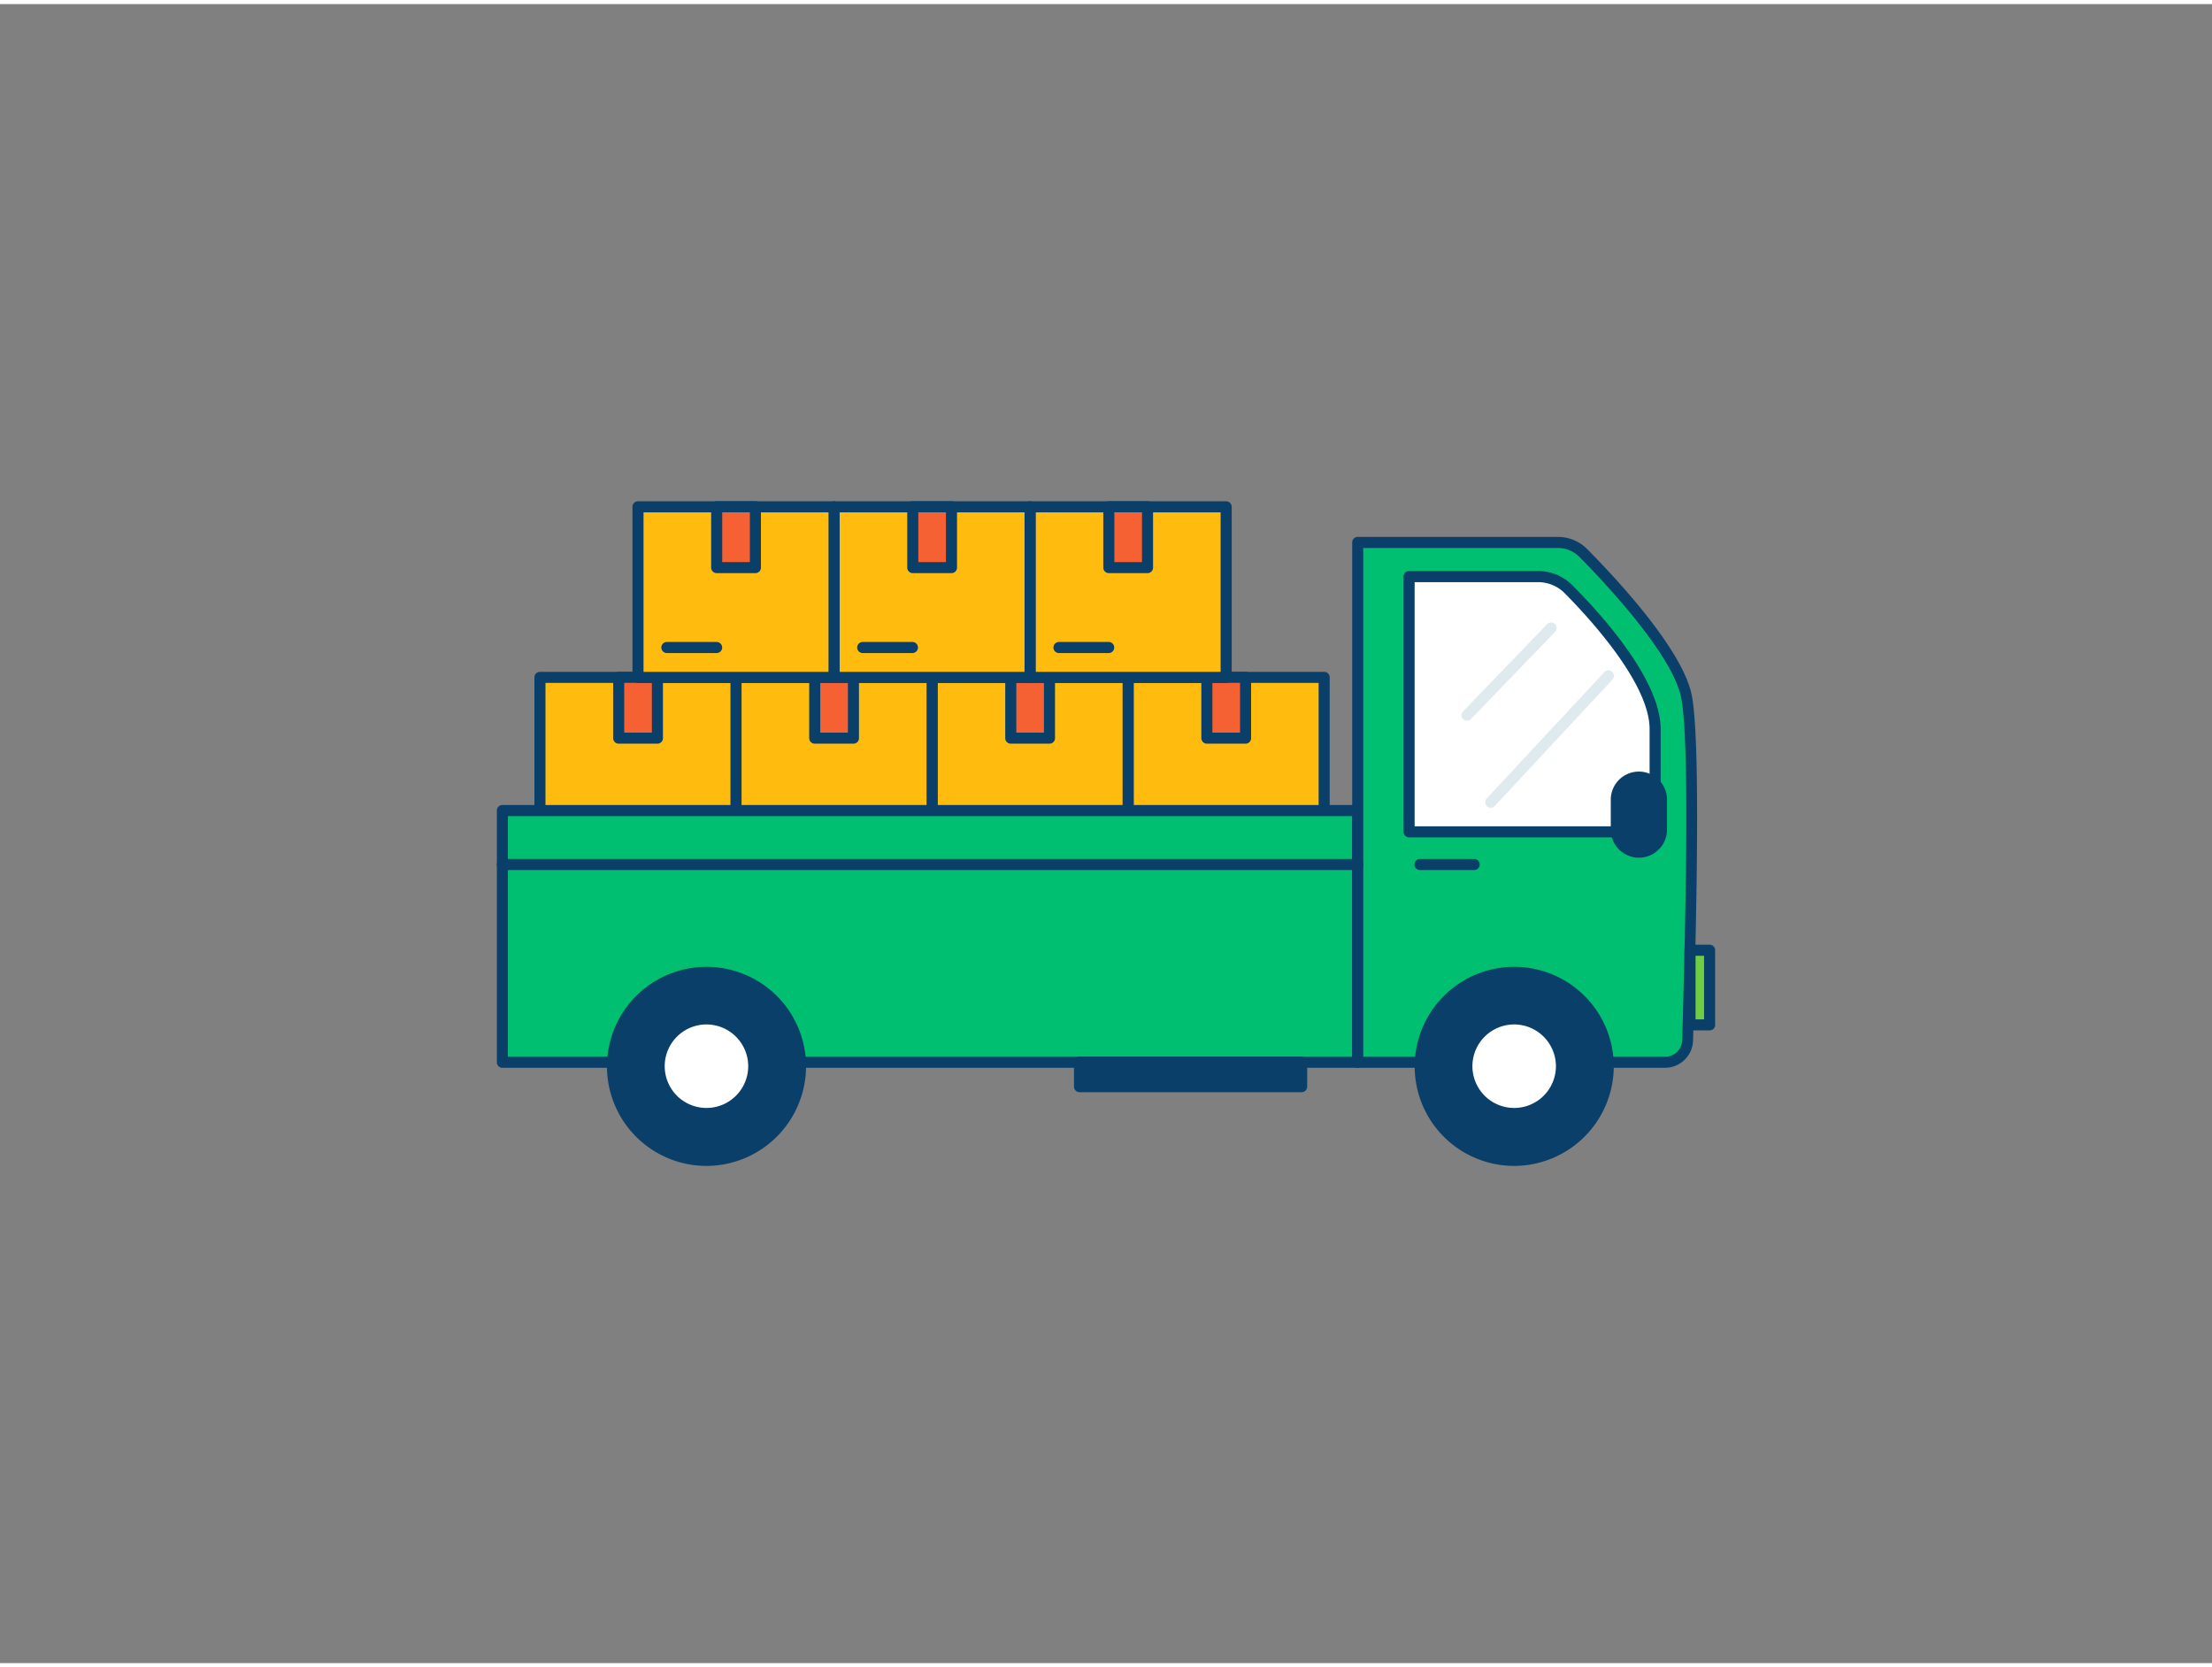<svg xmlns="http://www.w3.org/2000/svg" viewBox="0 0 400 300" width="406" height="306" class="illustration styles_illustrationTablet__1DWOa"><rect x="0" y="0" width="400" height="300" fill="#808080" stroke="none"/><g id="_64_logistics_outline" data-name="#64_logistics_outline"><rect x="204" y="121.75" width="35.45" height="30.84" fill="#ffbc0e"></rect><path d="M239.45,153.59H204a1,1,0,0,1-1-1V121.75a1,1,0,0,1,1-1h35.45a1,1,0,0,1,1,1v30.84A1,1,0,0,1,239.45,153.59Zm-34.45-2h33.45V122.75H205Z" fill="#093f68"></path><rect x="218.22" y="121.75" width="7.02" height="10.99" fill="#f56132"></rect><path d="M225.24,133.74h-7a1,1,0,0,1-1-1v-11a1,1,0,0,1,1-1h7a1,1,0,0,1,1,1v11A1,1,0,0,1,225.24,133.74Zm-6-2h5v-9h-5Z" fill="#093f68"></path><path d="M218.22,148.19h-9a1,1,0,1,1,0-2h9a1,1,0,0,1,0,2Z" fill="#093f68"></path><rect x="168.55" y="121.75" width="35.45" height="30.84" fill="#ffbc0e"></rect><path d="M204,153.59H168.55a1,1,0,0,1-1-1V121.75a1,1,0,0,1,1-1H204a1,1,0,0,1,1,1v30.84A1,1,0,0,1,204,153.59Zm-34.45-2H203V122.75H169.55Z" fill="#093f68"></path><rect x="182.77" y="121.75" width="7.02" height="10.99" fill="#f56132"></rect><path d="M189.78,133.74h-7a1,1,0,0,1-1-1v-11a1,1,0,0,1,1-1h7a1,1,0,0,1,1,1v11A1,1,0,0,1,189.78,133.74Zm-6-2h5v-9h-5Z" fill="#093f68"></path><path d="M182.76,148.19h-9a1,1,0,0,1,0-2h9a1,1,0,0,1,0,2Z" fill="#093f68"></path><rect x="133.09" y="121.75" width="35.45" height="30.84" fill="#ffbc0e"></rect><path d="M168.55,153.59H133.09a1,1,0,0,1-1-1V121.75a1,1,0,0,1,1-1h35.46a1,1,0,0,1,1,1v30.84A1,1,0,0,1,168.55,153.59Zm-34.46-2h33.46V122.75H134.09Z" fill="#093f68"></path><rect x="147.31" y="121.75" width="7.02" height="10.99" fill="#f56132"></rect><path d="M154.33,133.74h-7a1,1,0,0,1-1-1v-11a1,1,0,0,1,1-1h7a1,1,0,0,1,1,1v11A1,1,0,0,1,154.33,133.74Zm-6-2h5v-9h-5Z" fill="#093f68"></path><path d="M147.31,148.19h-9a1,1,0,0,1,0-2h9a1,1,0,0,1,0,2Z" fill="#093f68"></path><rect x="97.64" y="121.75" width="35.45" height="30.84" fill="#ffbc0e"></rect><path d="M133.09,153.59H97.64a1,1,0,0,1-1-1V121.75a1,1,0,0,1,1-1h35.45a1,1,0,0,1,1,1v30.84A1,1,0,0,1,133.09,153.59Zm-34.45-2h33.45V122.75H98.64Z" fill="#093f68"></path><rect x="111.86" y="121.75" width="7.02" height="10.99" fill="#f56132"></rect><path d="M118.88,133.74h-7a1,1,0,0,1-1-1v-11a1,1,0,0,1,1-1h7a1,1,0,0,1,1,1v11A1,1,0,0,1,118.88,133.74Zm-6-2h5v-9h-5Z" fill="#093f68"></path><path d="M111.86,148.19h-9a1,1,0,0,1,0-2h9a1,1,0,1,1,0,2Z" fill="#093f68"></path><rect x="186.27" y="90.91" width="35.45" height="30.84" fill="#ffbc0e"></rect><path d="M221.73,122.75H186.27a1,1,0,0,1-1-1V90.91a1,1,0,0,1,1-1h35.46a1,1,0,0,1,1,1v30.84A1,1,0,0,1,221.73,122.75Zm-34.46-2h33.46V91.91H187.27Z" fill="#093f68"></path><rect x="200.49" y="90.91" width="7.02" height="10.99" fill="#f56132"></rect><path d="M207.51,102.9h-7a1,1,0,0,1-1-1v-11a1,1,0,0,1,1-1h7a1,1,0,0,1,1,1v11A1,1,0,0,1,207.51,102.9Zm-6-2h5v-9h-5Z" fill="#093f68"></path><path d="M200.49,117.35h-9a1,1,0,0,1,0-2h9a1,1,0,0,1,0,2Z" fill="#093f68"></path><rect x="150.82" y="90.91" width="35.45" height="30.84" fill="#ffbc0e"></rect><path d="M186.27,122.75H150.82a1,1,0,0,1-1-1V90.91a1,1,0,0,1,1-1h35.45a1,1,0,0,1,1,1v30.84A1,1,0,0,1,186.27,122.75Zm-34.45-2h33.45V91.91H151.82Z" fill="#093f68"></path><rect x="165.04" y="90.91" width="7.02" height="10.99" fill="#f56132"></rect><path d="M172.06,102.9h-7a1,1,0,0,1-1-1v-11a1,1,0,0,1,1-1h7a1,1,0,0,1,1,1v11A1,1,0,0,1,172.06,102.9Zm-6-2h5v-9h-5Z" fill="#093f68"></path><path d="M165,117.35h-9a1,1,0,0,1,0-2h9a1,1,0,0,1,0,2Z" fill="#093f68"></path><rect x="115.37" y="90.91" width="35.45" height="30.84" fill="#ffbc0e"></rect><path d="M150.82,122.75H115.37a1,1,0,0,1-1-1V90.91a1,1,0,0,1,1-1h35.45a1,1,0,0,1,1,1v30.84A1,1,0,0,1,150.82,122.75Zm-34.45-2h33.45V91.91H116.37Z" fill="#093f68"></path><rect x="129.59" y="90.91" width="7.02" height="10.99" fill="#f56132"></rect><path d="M136.6,102.9h-7a1,1,0,0,1-1-1v-11a1,1,0,0,1,1-1h7a1,1,0,0,1,1,1v11A1,1,0,0,1,136.6,102.9Zm-6-2h5v-9h-5Z" fill="#093f68"></path><path d="M129.59,117.35h-9a1,1,0,0,1,0-2h9a1,1,0,0,1,0,2Z" fill="#093f68"></path><rect x="90.85" y="145.83" width="154.67" height="45.52" fill="#01bf71"></rect><path d="M245.52,192.35H90.85a1,1,0,0,1-1-1V145.83a1,1,0,0,1,1-1H245.52a1,1,0,0,1,1,1v45.52A1,1,0,0,1,245.52,192.35Zm-153.67-2H244.52V146.83H91.85Z" fill="#093f68"></path><path d="M301.08,191.35a4.12,4.12,0,0,0,4.12-4c.52-19.39,1.46-54.62-.27-62.44-1.8-8.09-13.82-20.84-18.6-25.66a6.54,6.54,0,0,0-4.62-1.93H245.52v94Z" fill="#01bf71"></path><path d="M301.08,192.35H245.52a1,1,0,0,1-1-1v-94a1,1,0,0,1,1-1h36.19A7.44,7.44,0,0,1,287,98.54c5.06,5.1,17,17.85,18.86,26.15,1.78,8,.82,43.56.3,62.68A5.09,5.09,0,0,1,301.08,192.35Zm-54.56-2h54.56a3.1,3.1,0,0,0,3.12-3c.52-19,1.47-54.46-.25-62.19-1.78-8-14.48-21.29-18.33-25.18a5.5,5.5,0,0,0-3.91-1.63H246.52Z" fill="#093f68"></path><rect x="305.61" y="171.09" width="3.54" height="13.51" fill="#70cc40"></rect><path d="M309.15,185.59h-3.54a1,1,0,0,1-1-1v-13.5a1,1,0,0,1,1-1h3.54a1,1,0,0,1,1,1v13.5A1,1,0,0,1,309.15,185.59Zm-2.54-2h1.54v-11.5h-1.54Z" fill="#093f68"></path><path d="M254.81,103.51v46.17H299.3V131.1c0-8.51-10.74-20.33-15.64-25.27a7.78,7.78,0,0,0-5.55-2.32Z" fill="#fff"></path><path d="M299.3,150.68H254.81a1,1,0,0,1-1-1V103.51a1,1,0,0,1,1-1h23.3a8.78,8.78,0,0,1,6.26,2.61c5.95,6,15.93,17.37,15.93,26v18.58A1,1,0,0,1,299.3,150.68Zm-43.49-2H298.3V131.1c0-8.19-10.74-19.91-15.35-24.57a6.78,6.78,0,0,0-4.84-2h-22.3Z" fill="#093f68"></path><path d="M266.58,156.59h-9.8a1,1,0,1,1,0-2h9.8a1,1,0,0,1,0,2Z" fill="#093f68"></path><circle cx="273.82" cy="192.06" r="17.03" fill="#093f68"></circle><path d="M273.82,210.09a18,18,0,1,1,18-18A18.05,18.05,0,0,1,273.82,210.09Zm0-34.07a16,16,0,1,0,16,16A16.05,16.05,0,0,0,273.82,176Z" fill="#093f68"></path><circle cx="273.82" cy="192.06" r="8.54" fill="#fff"></circle><path d="M273.82,201.6a9.55,9.55,0,1,1,9.54-9.54A9.55,9.55,0,0,1,273.82,201.6Zm0-17.09a7.55,7.55,0,1,0,7.54,7.55A7.56,7.56,0,0,0,273.82,184.51Z" fill="#093f68"></path><circle cx="127.76" cy="192.06" r="17.03" fill="#093f68"></circle><path d="M127.76,210.09a18,18,0,1,1,18-18A18.05,18.05,0,0,1,127.76,210.09Zm0-34.07a16,16,0,1,0,16,16A16.05,16.05,0,0,0,127.76,176Z" fill="#093f68"></path><circle cx="127.76" cy="192.06" r="8.54" fill="#fff"></circle><path d="M127.76,201.6a9.55,9.55,0,1,1,9.54-9.54A9.55,9.55,0,0,1,127.76,201.6Zm0-17.09a7.55,7.55,0,1,0,7.54,7.55A7.56,7.56,0,0,0,127.76,184.51Z" fill="#093f68"></path><rect x="195.21" y="191.35" width="40.17" height="4.41" fill="#093f68"></rect><path d="M235.38,196.76H195.21a1,1,0,0,1-1-1v-4.41a1,1,0,0,1,1-1h40.17a1,1,0,0,1,1,1v4.41A1,1,0,0,1,235.38,196.76Zm-39.17-2h38.17v-2.41H196.21Z" fill="#093f68"></path><path d="M245.52,156.59H90.85a1,1,0,0,1,0-2H245.52a1,1,0,0,1,0,2Z" fill="#093f68"></path><path d="M265.27,129.58a1,1,0,0,1-.69-.28,1,1,0,0,1,0-1.41l15.19-15.77a1,1,0,0,1,1.44,1.39L266,129.28A1,1,0,0,1,265.27,129.58Z" fill="#dfeaef"></path><path d="M269.57,145.33a1,1,0,0,1-.73-1.68l21.28-22.86a1,1,0,1,1,1.46,1.37L270.3,145A1,1,0,0,1,269.57,145.33Z" fill="#dfeaef"></path><rect x="292.28" y="139.57" width="8.17" height="13.79" rx="4.08" fill="#093f68"></rect><path d="M296.37,154.36a5.09,5.09,0,0,1-5.09-5.08v-5.63a5.09,5.09,0,0,1,10.17,0v5.63A5.09,5.09,0,0,1,296.37,154.36Zm0-13.79a3.09,3.09,0,0,0-3.09,3.08v5.63a3.09,3.09,0,0,0,3.08,3.08h0a3.09,3.09,0,0,0,3.08-3.08v-5.63A3.09,3.09,0,0,0,296.37,140.57Z" fill="#093f68"></path></g></svg>